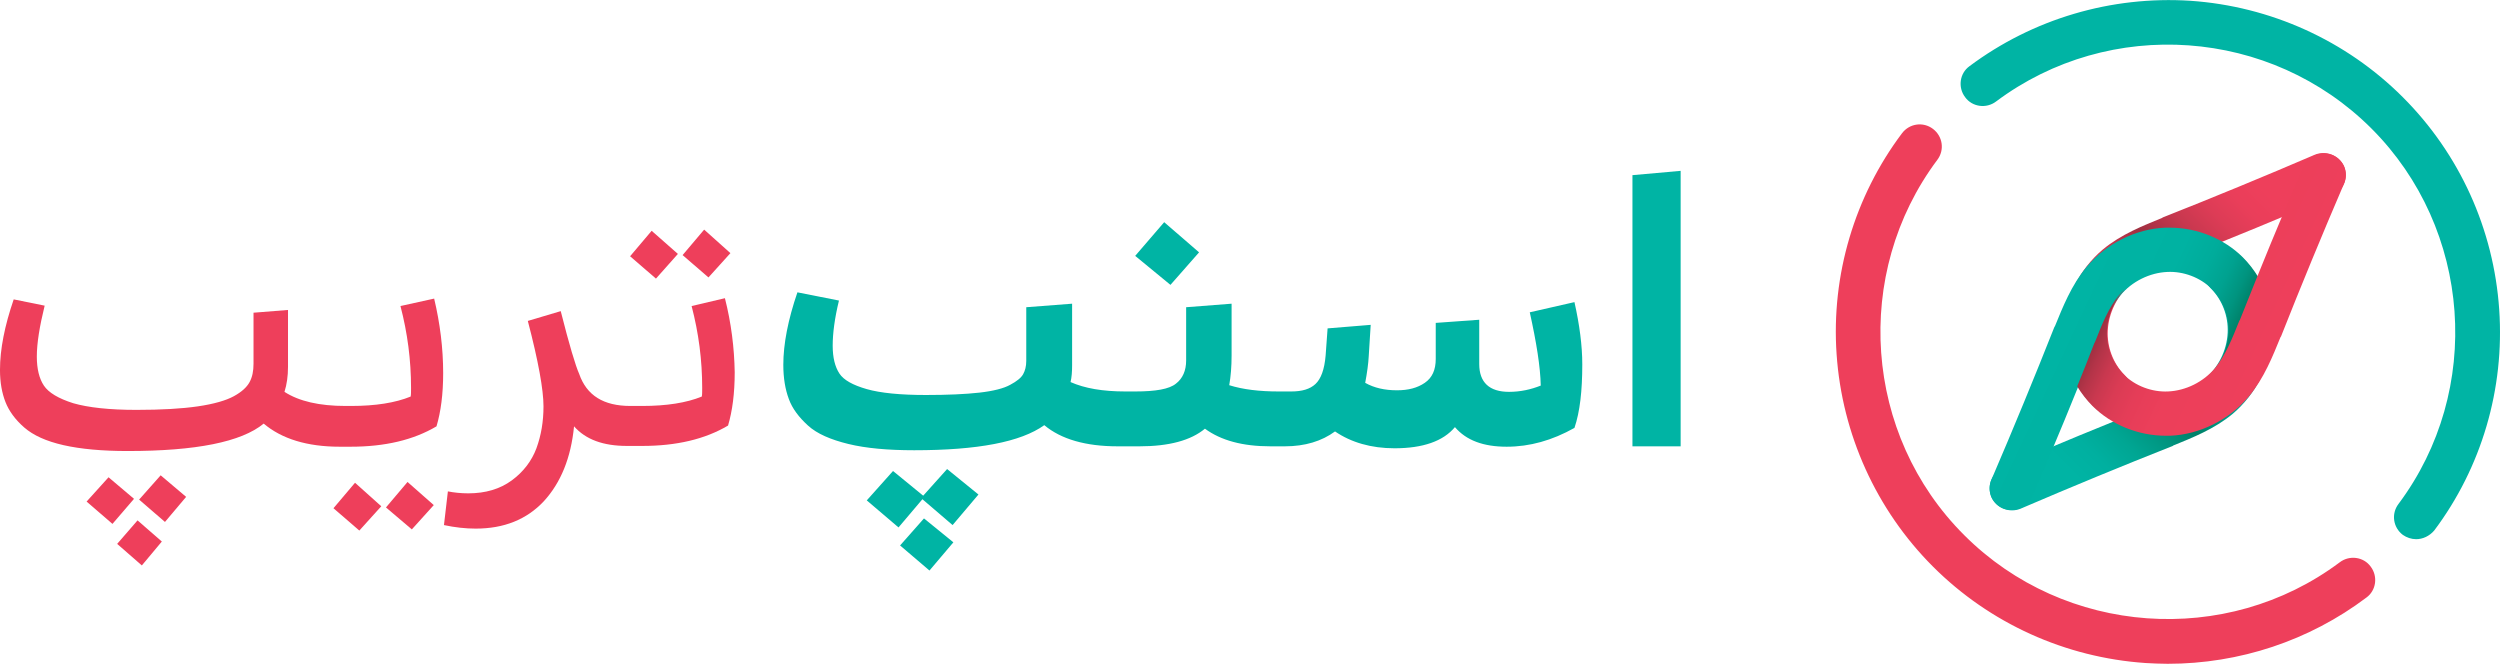 <?xml version="1.0" encoding="utf-8"?>
<!-- Generator: Adobe Illustrator 19.0.0, SVG Export Plug-In . SVG Version: 6.00 Build 0)  -->
<svg version="1.1" id="Layer_1" xmlns="http://www.w3.org/2000/svg" xmlns:xlink="http://www.w3.org/1999/xlink" x="0px" y="0px"
	 viewBox="163.2 336.8 638 169.4" style="enable-background:new 163.2 336.8 638 169.4;" xml:space="preserve">
<style type="text/css">
	.st0{fill:#EE3F5B;}
	.st1{fill:#00B4A4;}
	.st2{fill:url(#SVGID_1_);}
	.st3{fill:url(#SVGID_2_);}
	.st4{fill:url(#SVGID_3_);}
	.st5{fill:url(#SVGID_4_);}
</style>
<g>
	<g>
		<g>
			<polygon class="st0" points="193.1,475.6 199.4,481.1 204.5,475 198.3,469.6 			"/>
			<polygon class="st0" points="198.7,464.3 205.3,470 210.7,463.6 204.2,458.1 			"/>
			<polygon class="st0" points="190.9,458.6 185.3,464.8 191.9,470.5 197.4,464.1 			"/>
			<polygon class="st0" points="248.3,466.5 254.9,472.2 260.5,466 253.8,460 			"/>
			<path class="st0" d="M265.4,414.9c1.8,6.9,2.7,13.8,2.7,20.9c0,1,0,1.7-0.1,2.2c-3.9,1.6-9,2.4-15.2,2.4h-0.5h-0.9
				c-6.7,0-11.9-1.2-15.6-3.6c0.6-1.9,0.9-4,0.9-6.4v-14.5l-8.8,0.7v13c0,1.9-0.3,3.4-1,4.7c-0.7,1.3-2,2.5-4,3.6s-5.1,2-9.2,2.6
				s-9.3,0.9-15.7,0.9c-6.9,0-12.3-0.6-16.1-1.7c-3.8-1.2-6.3-2.7-7.5-4.5c-1.2-1.8-1.8-4.3-1.8-7.4c0-3.4,0.7-7.7,2-13l-7.9-1.6
				c-2.3,6.7-3.5,12.7-3.5,18c0,3.2,0.5,5.9,1.4,8.2c0.9,2.3,2.5,4.5,4.8,6.5c2.3,2,5.6,3.5,10,4.5c4.4,1,9.9,1.5,16.4,1.5
				c17.4,0,29-2.3,34.7-7c4.6,3.9,11.1,5.9,19.4,5.9h2.4h0.4c8.7,0,16-1.7,21.9-5.2c1.1-3.7,1.7-8.2,1.7-13.6c0-6.3-0.8-12.7-2.3-19
				L265.4,414.9z"/>
			<polygon class="st0" points="261.7,466.3 268.3,471.9 273.9,465.7 267.2,459.8 			"/>
			<polygon class="st0" points="349.6,401.4 342.9,395.4 337.4,401.9 344,407.6 			"/>
			<polygon class="st0" points="336.2,401.6 329.5,395.7 324,402.2 330.6,407.9 			"/>
			<path class="st0" d="M348.2,412.9l-8.5,2c1.8,6.9,2.7,13.8,2.7,20.9c0,1,0,1.7-0.1,2.2c-3.9,1.6-9,2.4-15.2,2.4h-0.5h-2.5
				c-6.9,0-11.2-2.7-13.1-8.2c-0.9-2-2.5-7.3-4.7-16l-8.4,2.5c2.7,10.3,4,17.6,4,21.8c0,3.9-0.6,7.4-1.8,10.7
				c-1.2,3.2-3.3,6-6.3,8.2c-3,2.2-6.7,3.3-11.1,3.3c-1.9,0-3.7-0.2-5.2-0.5l-1,8.6c2.8,0.6,5.5,0.9,8.1,0.9c7.2,0,13-2.3,17.4-7
				c4.3-4.7,6.9-11,7.7-19.1c3,3.4,7.5,5,13.5,5h3.5h0.4c8.7,0,16-1.7,21.9-5.2c1.1-3.7,1.7-8.2,1.7-13.6
				C350.6,425.6,349.8,419.2,348.2,412.9z"/>
		</g>
		<g>
			<polygon class="st1" points="392.9,476 400.4,482.4 406.5,475.2 399,469.1 			"/>
			<polygon class="st1" points="398.8,463.3 391.1,457 384.4,464.5 392.5,471.4 398.6,464.2 406.3,470.8 412.9,463 404.9,456.5 			
				"/>
			<polygon class="st1" points="469.2,401.2 460.3,393.5 452.9,402.1 461.9,409.5 			"/>
			<path class="st1" d="M553.6,416.5c1.7,7.7,2.7,13.9,2.8,18.7c-2.5,1-5.2,1.6-8.1,1.6c-5,0-7.6-2.4-7.6-7.1v-11.3l-11.1,0.8v9.2
				c0,2.8-0.9,4.8-2.8,6.1c-1.9,1.3-4.2,1.9-7.1,1.9c-3.1,0-5.8-0.6-8.1-1.9c0.5-2.7,0.8-4.9,0.9-6.8l0.5-8l-11,0.9l-0.5,6.9
				c-0.3,3.6-1.2,6-2.6,7.3c-1.4,1.3-3.4,1.9-6.2,1.9h-2.6h-0.6c-4.9,0-9.1-0.5-12.6-1.6c0.4-2.3,0.6-4.8,0.6-7.6v-13.2l-11.6,0.9
				v13.6c0,2.6-0.9,4.6-2.6,5.9c-1.7,1.4-5.2,2-10.4,2h-1.5l0,0h-1c-5.8,0-10.4-0.8-14-2.4c0.3-1.2,0.4-2.7,0.4-4.3v-15.7l-11.7,0.9
				v13.7c0,1.4-0.3,2.5-0.8,3.4s-1.6,1.8-3.3,2.7c-1.6,0.9-4.3,1.6-7.9,2s-8.1,0.6-13.6,0.6c-6.5,0-11.6-0.5-15.1-1.5s-5.9-2.3-7-4
				c-1.1-1.7-1.7-4-1.7-7.1s0.5-7,1.6-11.5l-10.6-2.1c-2.4,7-3.6,13.2-3.6,18.5c0,3.4,0.5,6.3,1.4,8.7c0.9,2.5,2.6,4.7,4.9,6.8
				s5.8,3.6,10.3,4.7c4.5,1.1,10.1,1.6,16.8,1.6c16.2,0,27.2-2.1,33.2-6.4c4.3,3.6,10.6,5.4,18.7,5.4h2.9l0,0h2.7
				c7.5,0,13.1-1.5,16.7-4.5c4.1,3,9.6,4.5,16.7,4.5h2.6h1.1c5.1,0,9.4-1.3,12.8-3.8c4.1,2.8,9.2,4.3,15.2,4.3
				c7.2,0,12.4-1.8,15.4-5.4c2.9,3.4,7.3,5,13.2,5s11.6-1.6,17.3-4.8c1.4-4.1,2-9.5,2-16.2c0-4.8-0.7-10.1-2-15.9L553.6,416.5z"/>
			<polygon class="st1" points="579.8,381.5 579.8,450.7 592.1,450.7 592.1,380.4 			"/>
		</g>
	</g>
	<g>
		<g>
			<path class="st1" d="M779.8,474.4c-1.2,0-2.4-0.4-3.4-1.1c-2.5-1.9-3-5.4-1.1-7.9c21.7-29,18.7-70.2-6.9-95.8
				c-25.7-25.7-66.8-28.6-95.8-6.9c-2.5,1.9-6.1,1.4-7.9-1.1c-1.9-2.5-1.4-6.1,1.1-7.9c16.2-12.1,36.2-18,56.4-16.7
				c20.4,1.4,39.7,10.1,54.2,24.6s23.2,33.7,24.6,54.2c1.4,20.2-4.5,40.3-16.6,56.4C783.2,473.6,781.5,474.4,779.8,474.4z"/>
		</g>
		<g>
			<path class="st0" d="M716.4,506.2c-1.9,0-3.8-0.1-5.7-0.2c-20.4-1.4-39.7-10.1-54.2-24.6s-23.2-33.8-24.6-54.2
				c-1.4-20.2,4.6-40.3,16.7-56.4c1.9-2.5,5.4-3,7.9-1.1s3,5.4,1.1,7.9c-21.7,29-18.8,70.2,6.9,95.8c25.6,25.6,66.8,28.6,95.8,6.9
				c2.5-1.9,6.1-1.4,7.9,1.1c1.9,2.5,1.4,6.1-1.1,7.9C752.5,500.3,734.7,506.2,716.4,506.2z"/>
		</g>
		<g>
			
				<linearGradient id="SVGID_1_" gradientUnits="userSpaceOnUse" x1="697.255" y1="417.501" x2="739.508" y2="459.755" gradientTransform="matrix(1 0 0 -1 0 843.27)">
				<stop  offset="0" style="stop-color:#EE3F5B"/>
				<stop  offset="0.11" style="stop-color:#EA3E5A"/>
				<stop  offset="0.224" style="stop-color:#DD3C56"/>
				<stop  offset="0.34" style="stop-color:#C9384F"/>
				<stop  offset="0.456" style="stop-color:#AC3245"/>
				<stop  offset="0.5" style="stop-color:#9F3041"/>
				<stop  offset="0.544" style="stop-color:#AC3245"/>
				<stop  offset="0.66" style="stop-color:#C9384F"/>
				<stop  offset="0.776" style="stop-color:#DD3C56"/>
				<stop  offset="0.89" style="stop-color:#EA3E5A"/>
				<stop  offset="1" style="stop-color:#EE3F5B"/>
			</linearGradient>
			<path class="st2" d="M701.4,442.1c-1.5,0-2.9-0.6-4-1.7c-5.1-5.1-7.9-12.5-7.6-19.8c0.3-7.6,4.1-15.1,10-20.1
				c4.7-3.9,10.3-6.1,15.2-8.1l0.1-0.1c12.9-5.1,26-10.5,38.8-16c2.9-1.2,6.2,0.1,7.5,2.9c1.2,2.9-0.1,6.2-2.9,7.5
				c-12.9,5.6-26.1,11-39.2,16.2l-0.1,0.1c-4.5,1.8-8.8,3.5-12.1,6.2c-3.6,3-5.8,7.5-6,12c-0.2,4.2,1.4,8.4,4.3,11.3
				c2.2,2.2,2.2,5.8,0,8C704.3,441.6,702.9,442.1,701.4,442.1z"/>
		</g>
		<g>
			
				<linearGradient id="SVGID_2_" gradientUnits="userSpaceOnUse" x1="2297.97" y1="-1822.201" x2="2340.223" y2="-1779.947" gradientTransform="matrix(-1 0 0 1 3033.536 2239.291)">
				<stop  offset="0" style="stop-color:#00B4A4"/>
				<stop  offset="0.127" style="stop-color:#00B0A0"/>
				<stop  offset="0.258" style="stop-color:#00A693"/>
				<stop  offset="0.391" style="stop-color:#00947F"/>
				<stop  offset="0.5" style="stop-color:#008068"/>
				<stop  offset="0.609" style="stop-color:#00947F"/>
				<stop  offset="0.742" style="stop-color:#00A693"/>
				<stop  offset="0.873" style="stop-color:#00B0A0"/>
				<stop  offset="1" style="stop-color:#00B4A4"/>
			</linearGradient>
			<path class="st3" d="M731.4,400.8c1.5,0,2.9,0.6,4,1.7c5.1,5.1,7.9,12.5,7.6,19.8c-0.3,7.6-4.1,15.1-10,20.1
				c-4.7,3.9-10.3,6.1-15.2,8.1l-0.1,0.1c-12.9,5.1-26,10.5-38.8,16c-2.9,1.2-6.2-0.1-7.5-2.9c-1.2-2.9,0.1-6.2,2.9-7.5
				c12.9-5.6,26.1-11,39.2-16.2l0.1-0.1c4.5-1.8,8.8-3.5,12.1-6.2c3.6-3,5.8-7.5,6-12c0.2-4.2-1.4-8.4-4.3-11.3
				c-2.2-2.2-2.2-5.8,0-8C728.5,401.3,730,400.8,731.4,400.8z"/>
		</g>
		
			<linearGradient id="SVGID_3_" gradientUnits="userSpaceOnUse" x1="2309.497" y1="-1796.729" x2="2348.413" y2="-1814.876" gradientTransform="matrix(-1 0 0 1 3033.536 2239.291)">
			<stop  offset="0" style="stop-color:#008068"/>
			<stop  offset="3.853798e-003" style="stop-color:#008169"/>
			<stop  offset="9.149731e-002" style="stop-color:#00947F"/>
			<stop  offset="0.194" style="stop-color:#00A290"/>
			<stop  offset="0.322" style="stop-color:#00AC9B"/>
			<stop  offset="0.502" style="stop-color:#00B2A2"/>
			<stop  offset="1" style="stop-color:#00B4A4"/>
		</linearGradient>
		<path class="st4" d="M674.3,466.5c2.9,1.2,6.2-0.1,7.5-2.9c5.6-12.9,11-26.1,16.2-39.2l0.1-0.1c1.8-4.5,3.5-8.8,6.2-12.1
			c3-3.6,7.5-5.8,12-6c4.1-0.2,8.4,1.4,11.3,4.3c2.9,2.9,4.5,7.1,4.3,11.3c-0.2,3.8-1.8,7.6-4.5,10.5c0.5-0.5,1-1,1.4-1.5
			c2.7-3.2,4.4-7.5,6.2-12.1l0.1-0.1c1.4-3.7,2.9-7.4,4.4-11.1c-1.1-1.8-2.4-3.5-3.9-5l0,0l0,0c-4.8-4.8-11.7-7.6-18.7-7.6
			c-0.4,0-0.7,0-1.1,0c-7.6,0.3-15.1,4.1-20.1,10c-3.9,4.7-6.1,10.3-8.1,15.2l-0.1,0.1c-5.1,12.9-10.5,26-16,38.8
			C670.1,461.9,671.5,465.3,674.3,466.5z"/>
		
			<linearGradient id="SVGID_4_" gradientUnits="userSpaceOnUse" x1="708.831" y1="442.918" x2="747.747" y2="424.771" gradientTransform="matrix(1 0 0 -1 0 843.27)">
			<stop  offset="0" style="stop-color:#9F3041"/>
			<stop  offset="5.683780e-002" style="stop-color:#B33448"/>
			<stop  offset="0.14" style="stop-color:#C9384F"/>
			<stop  offset="0.237" style="stop-color:#DA3B54"/>
			<stop  offset="0.359" style="stop-color:#E53D58"/>
			<stop  offset="0.528" style="stop-color:#EC3F5A"/>
			<stop  offset="1" style="stop-color:#EE3F5B"/>
		</linearGradient>
		<path class="st5" d="M758.5,376.4c-2.9-1.2-6.2,0.1-7.5,2.9c-5.6,12.9-11,26.1-16.2,39.2l-0.1,0.1c-1.8,4.5-3.5,8.8-6.2,12.1
			c-3,3.6-7.5,5.8-12,6c-4.1,0.2-8.4-1.4-11.3-4.3c-2.9-2.9-4.5-7.1-4.3-11.3c0.2-3.8,1.8-7.6,4.5-10.5c-0.5,0.5-1,1-1.4,1.5
			c-2.7,3.2-4.4,7.5-6.2,12.1l-0.1,0.1c-1.4,3.7-2.9,7.4-4.4,11.1c1.1,1.8,2.4,3.5,3.9,5l0,0l0,0c4.8,4.8,11.7,7.6,18.7,7.6
			c0.4,0,0.7,0,1.1,0c7.6-0.3,15.1-4.1,20.1-10c3.9-4.7,6.1-10.3,8.1-15.2l0.1-0.1c5.1-12.9,10.5-26,16-38.8
			C762.7,381,761.4,377.7,758.5,376.4z"/>
	</g>
</g>
</svg>
